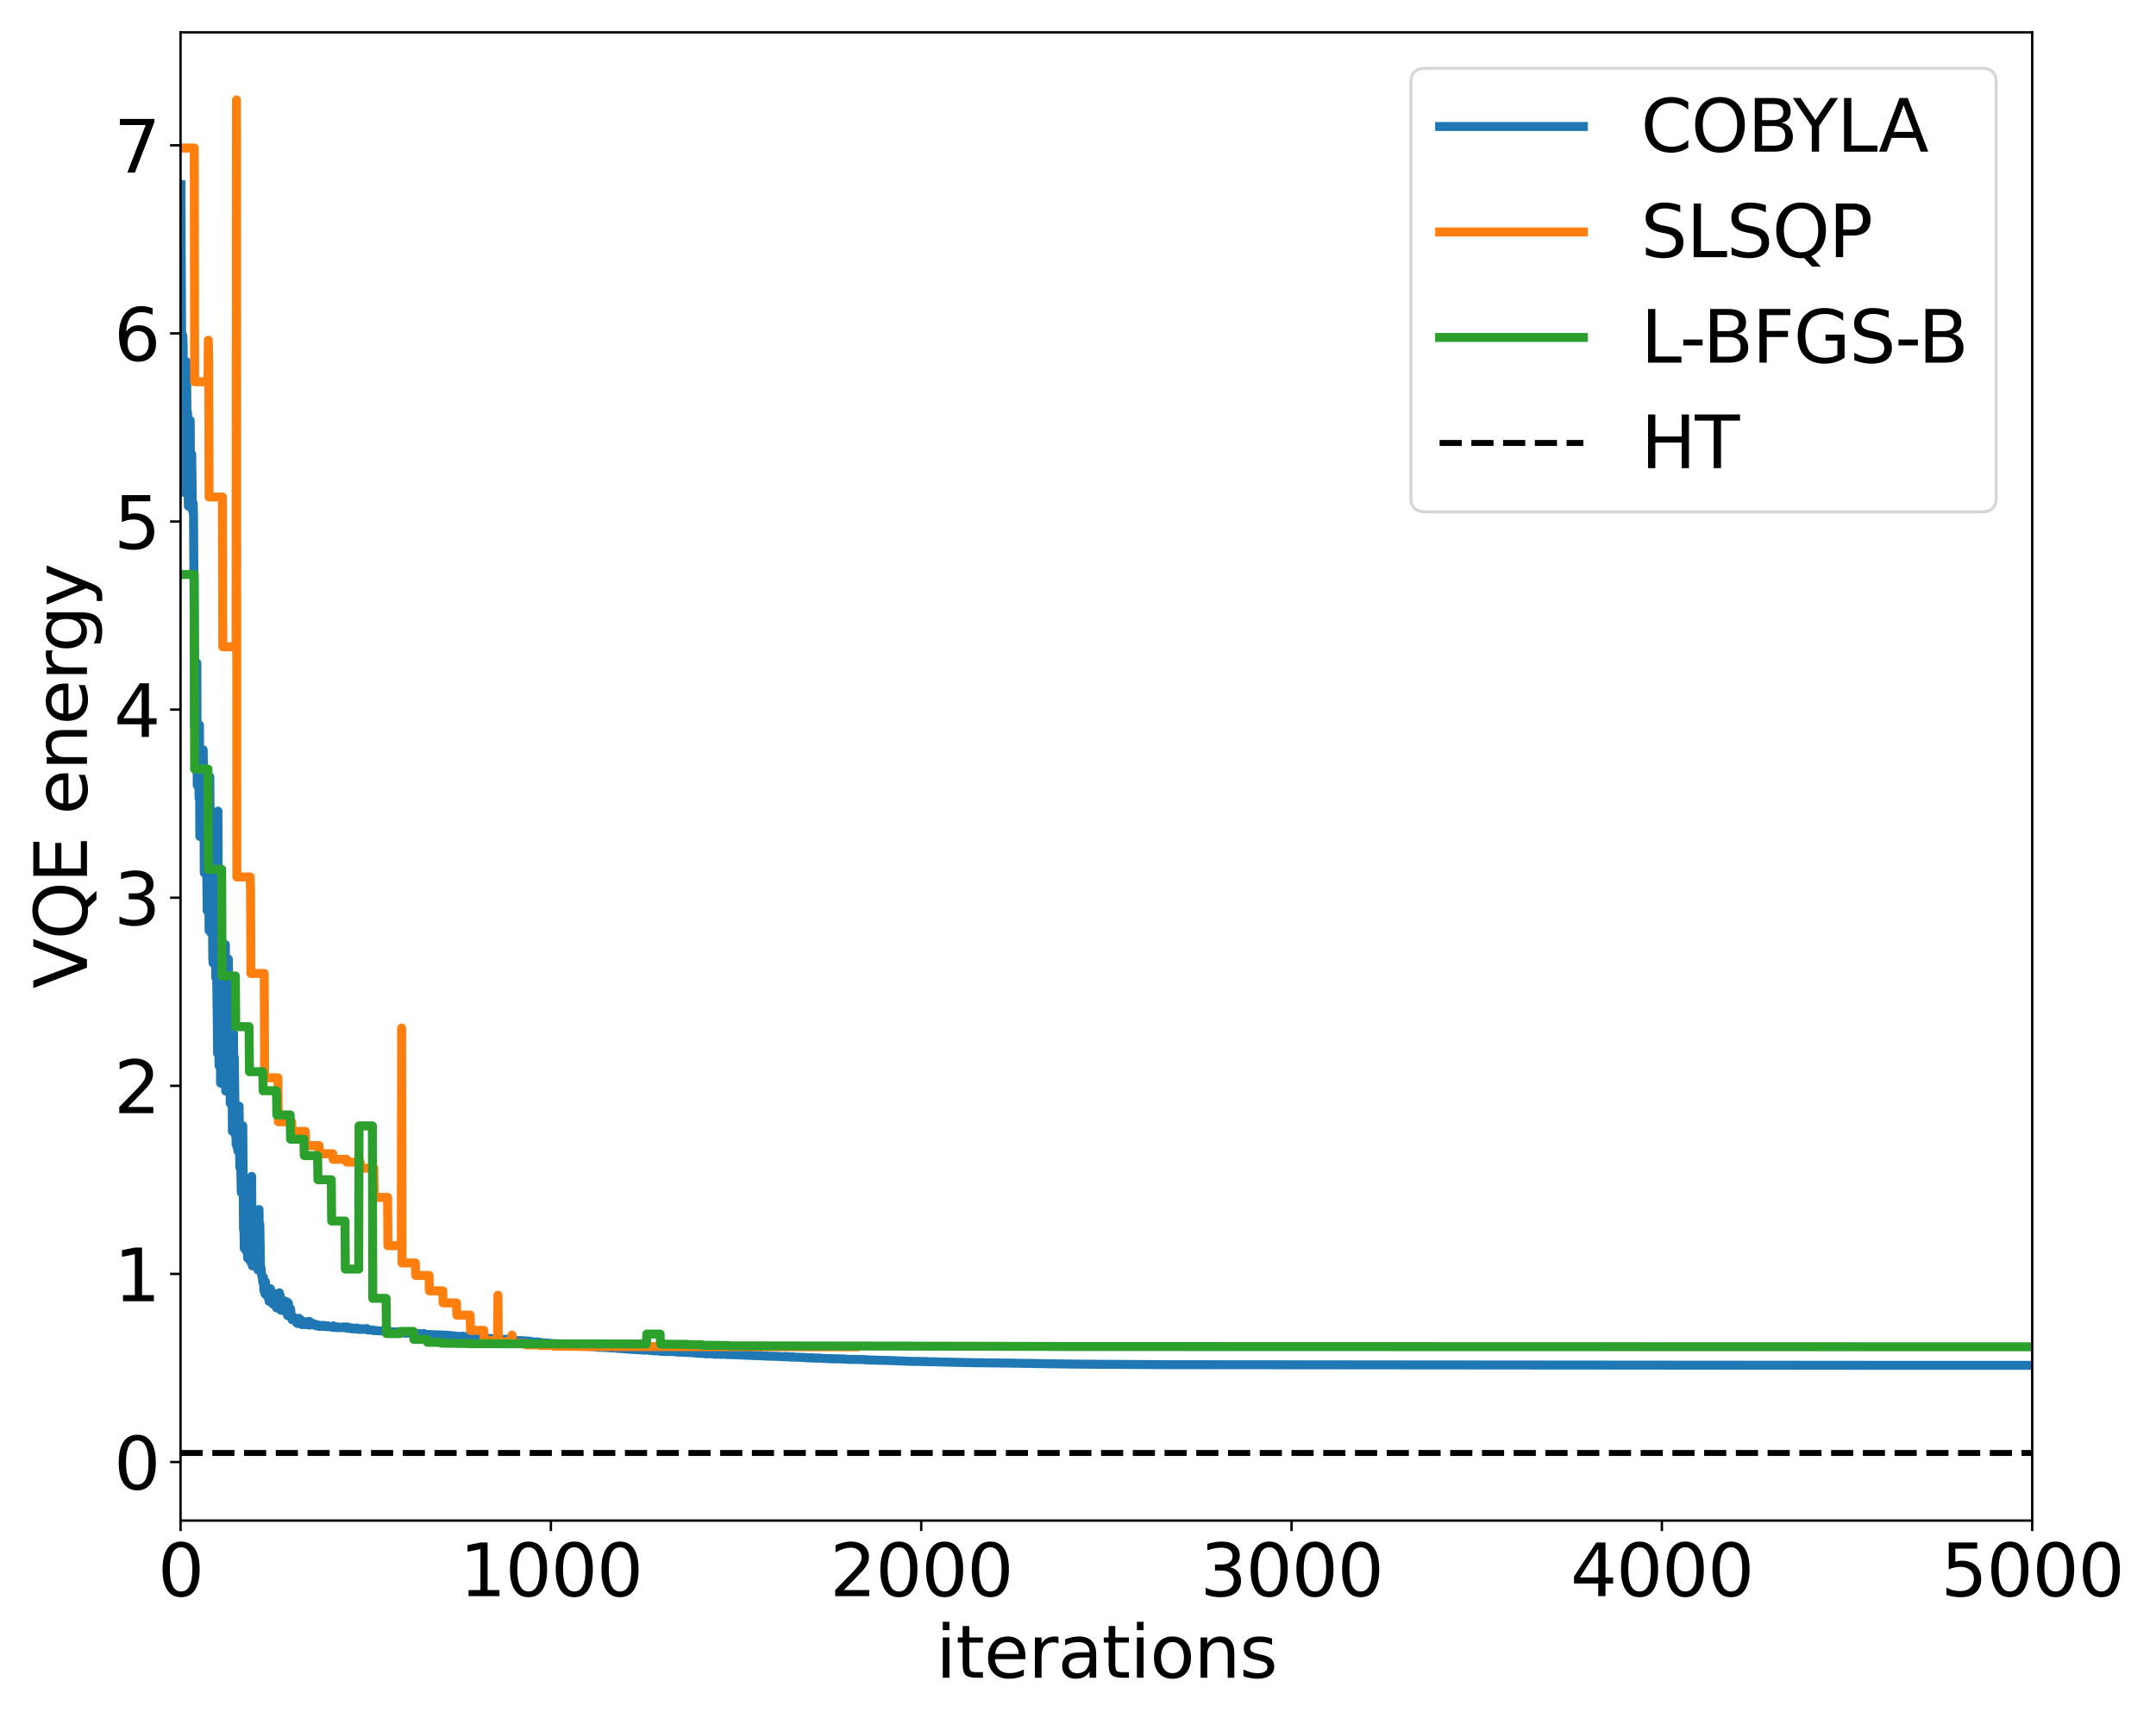 <?xml version="1.0" encoding="utf-8" standalone="no"?>
<!DOCTYPE svg PUBLIC "-//W3C//DTD SVG 1.1//EN"
  "http://www.w3.org/Graphics/SVG/1.1/DTD/svg11.dtd">
<svg height="576pt" version="1.1" viewBox="0 0 720 576" width="720pt" xmlns="http://www.w3.org/2000/svg" xmlns:xlink="http://www.w3.org/1999/xlink">
 <defs>
  <style type="text/css">*{stroke-linecap:butt;stroke-linejoin:round;}</style>
 </defs>
 <g id="figure_1">
  <g id="patch_1">
   <path d="M 0 576 
L 720 576 
L 720 0 
L 0 0 
z
" style="fill:#ffffff;"/>
  </g>
  <g id="axes_1">
   <g id="patch_2">
    <path d="M 60.297 507.745 
L 678.66 507.745 
L 678.66 10.8 
L 60.297 10.8 
z
" style="fill:#ffffff;"/>
   </g>
   <g id="matplotlib.axis_1">
    <g id="xtick_1">
     <g id="line2d_1">
      <defs>
       <path d="M 0 0 
L 0 3.5 
" id="m9b63a83d9d" style="stroke:#000000;stroke-width:0.8;"/>
      </defs>
      <g>
       <use style="stroke:#000000;stroke-width:0.8;" x="60.297" xlink:href="#m9b63a83d9d" y="507.745"/>
      </g>
     </g>
     <g id="text_1">
      <!-- 0 -->
      <g transform="translate(52.663 532.981)scale(0.24 -0.24)">
       <defs>
        <path d="M 2034 4250 
Q 1547 4250 1301 3770 
Q 1056 3291 1056 2328 
Q 1056 1369 1301 889 
Q 1547 409 2034 409 
Q 2525 409 2770 889 
Q 3016 1369 3016 2328 
Q 3016 3291 2770 3770 
Q 2525 4250 2034 4250 
z
M 2034 4750 
Q 2819 4750 3233 4129 
Q 3647 3509 3647 2328 
Q 3647 1150 3233 529 
Q 2819 -91 2034 -91 
Q 1250 -91 836 529 
Q 422 1150 422 2328 
Q 422 3509 836 4129 
Q 1250 4750 2034 4750 
z
" id="DejaVuSans-30" transform="scale(0.016)"/>
       </defs>
       <use xlink:href="#DejaVuSans-30"/>
      </g>
     </g>
    </g>
    <g id="xtick_2">
     <g id="line2d_2">
      <g>
       <use style="stroke:#000000;stroke-width:0.8;" x="183.97" xlink:href="#m9b63a83d9d" y="507.745"/>
      </g>
     </g>
     <g id="text_2">
      <!-- 1000 -->
      <g transform="translate(153.43 532.981)scale(0.24 -0.24)">
       <defs>
        <path d="M 794 531 
L 1825 531 
L 1825 4091 
L 703 3866 
L 703 4441 
L 1819 4666 
L 2450 4666 
L 2450 531 
L 3481 531 
L 3481 0 
L 794 0 
L 794 531 
z
" id="DejaVuSans-31" transform="scale(0.016)"/>
       </defs>
       <use xlink:href="#DejaVuSans-31"/>
       <use x="63.623" xlink:href="#DejaVuSans-30"/>
       <use x="127.246" xlink:href="#DejaVuSans-30"/>
       <use x="190.869" xlink:href="#DejaVuSans-30"/>
      </g>
     </g>
    </g>
    <g id="xtick_3">
     <g id="line2d_3">
      <g>
       <use style="stroke:#000000;stroke-width:0.8;" x="307.642" xlink:href="#m9b63a83d9d" y="507.745"/>
      </g>
     </g>
     <g id="text_3">
      <!-- 2000 -->
      <g transform="translate(277.103 532.981)scale(0.24 -0.24)">
       <defs>
        <path d="M 1228 531 
L 3431 531 
L 3431 0 
L 469 0 
L 469 531 
Q 828 903 1448 1529 
Q 2069 2156 2228 2338 
Q 2531 2678 2651 2914 
Q 2772 3150 2772 3378 
Q 2772 3750 2511 3984 
Q 2250 4219 1831 4219 
Q 1534 4219 1204 4116 
Q 875 4013 500 3803 
L 500 4441 
Q 881 4594 1212 4672 
Q 1544 4750 1819 4750 
Q 2544 4750 2975 4387 
Q 3406 4025 3406 3419 
Q 3406 3131 3298 2873 
Q 3191 2616 2906 2266 
Q 2828 2175 2409 1742 
Q 1991 1309 1228 531 
z
" id="DejaVuSans-32" transform="scale(0.016)"/>
       </defs>
       <use xlink:href="#DejaVuSans-32"/>
       <use x="63.623" xlink:href="#DejaVuSans-30"/>
       <use x="127.246" xlink:href="#DejaVuSans-30"/>
       <use x="190.869" xlink:href="#DejaVuSans-30"/>
      </g>
     </g>
    </g>
    <g id="xtick_4">
     <g id="line2d_4">
      <g>
       <use style="stroke:#000000;stroke-width:0.8;" x="431.315" xlink:href="#m9b63a83d9d" y="507.745"/>
      </g>
     </g>
     <g id="text_4">
      <!-- 3000 -->
      <g transform="translate(400.775 532.981)scale(0.24 -0.24)">
       <defs>
        <path d="M 2597 2516 
Q 3050 2419 3304 2112 
Q 3559 1806 3559 1356 
Q 3559 666 3084 287 
Q 2609 -91 1734 -91 
Q 1441 -91 1130 -33 
Q 819 25 488 141 
L 488 750 
Q 750 597 1062 519 
Q 1375 441 1716 441 
Q 2309 441 2620 675 
Q 2931 909 2931 1356 
Q 2931 1769 2642 2001 
Q 2353 2234 1838 2234 
L 1294 2234 
L 1294 2753 
L 1863 2753 
Q 2328 2753 2575 2939 
Q 2822 3125 2822 3475 
Q 2822 3834 2567 4026 
Q 2313 4219 1838 4219 
Q 1578 4219 1281 4162 
Q 984 4106 628 3988 
L 628 4550 
Q 988 4650 1302 4700 
Q 1616 4750 1894 4750 
Q 2613 4750 3031 4423 
Q 3450 4097 3450 3541 
Q 3450 3153 3228 2886 
Q 3006 2619 2597 2516 
z
" id="DejaVuSans-33" transform="scale(0.016)"/>
       </defs>
       <use xlink:href="#DejaVuSans-33"/>
       <use x="63.623" xlink:href="#DejaVuSans-30"/>
       <use x="127.246" xlink:href="#DejaVuSans-30"/>
       <use x="190.869" xlink:href="#DejaVuSans-30"/>
      </g>
     </g>
    </g>
    <g id="xtick_5">
     <g id="line2d_5">
      <g>
       <use style="stroke:#000000;stroke-width:0.8;" x="554.987" xlink:href="#m9b63a83d9d" y="507.745"/>
      </g>
     </g>
     <g id="text_5">
      <!-- 4000 -->
      <g transform="translate(524.447 532.981)scale(0.24 -0.24)">
       <defs>
        <path d="M 2419 4116 
L 825 1625 
L 2419 1625 
L 2419 4116 
z
M 2253 4666 
L 3047 4666 
L 3047 1625 
L 3713 1625 
L 3713 1100 
L 3047 1100 
L 3047 0 
L 2419 0 
L 2419 1100 
L 313 1100 
L 313 1709 
L 2253 4666 
z
" id="DejaVuSans-34" transform="scale(0.016)"/>
       </defs>
       <use xlink:href="#DejaVuSans-34"/>
       <use x="63.623" xlink:href="#DejaVuSans-30"/>
       <use x="127.246" xlink:href="#DejaVuSans-30"/>
       <use x="190.869" xlink:href="#DejaVuSans-30"/>
      </g>
     </g>
    </g>
    <g id="xtick_6">
     <g id="line2d_6">
      <g>
       <use style="stroke:#000000;stroke-width:0.8;" x="678.66" xlink:href="#m9b63a83d9d" y="507.745"/>
      </g>
     </g>
     <g id="text_6">
      <!-- 5000 -->
      <g transform="translate(648.12 532.981)scale(0.24 -0.24)">
       <defs>
        <path d="M 691 4666 
L 3169 4666 
L 3169 4134 
L 1269 4134 
L 1269 2991 
Q 1406 3038 1543 3061 
Q 1681 3084 1819 3084 
Q 2600 3084 3056 2656 
Q 3513 2228 3513 1497 
Q 3513 744 3044 326 
Q 2575 -91 1722 -91 
Q 1428 -91 1123 -41 
Q 819 9 494 109 
L 494 744 
Q 775 591 1075 516 
Q 1375 441 1709 441 
Q 2250 441 2565 725 
Q 2881 1009 2881 1497 
Q 2881 1984 2565 2268 
Q 2250 2553 1709 2553 
Q 1456 2553 1204 2497 
Q 953 2441 691 2322 
L 691 4666 
z
" id="DejaVuSans-35" transform="scale(0.016)"/>
       </defs>
       <use xlink:href="#DejaVuSans-35"/>
       <use x="63.623" xlink:href="#DejaVuSans-30"/>
       <use x="127.246" xlink:href="#DejaVuSans-30"/>
       <use x="190.869" xlink:href="#DejaVuSans-30"/>
      </g>
     </g>
    </g>
    <g id="text_7">
     <!-- iterations -->
     <g transform="translate(312.533 560.209)scale(0.24 -0.24)">
      <defs>
       <path d="M 603 3500 
L 1178 3500 
L 1178 0 
L 603 0 
L 603 3500 
z
M 603 4863 
L 1178 4863 
L 1178 4134 
L 603 4134 
L 603 4863 
z
" id="DejaVuSans-69" transform="scale(0.016)"/>
       <path d="M 1172 4494 
L 1172 3500 
L 2356 3500 
L 2356 3053 
L 1172 3053 
L 1172 1153 
Q 1172 725 1289 603 
Q 1406 481 1766 481 
L 2356 481 
L 2356 0 
L 1766 0 
Q 1100 0 847 248 
Q 594 497 594 1153 
L 594 3053 
L 172 3053 
L 172 3500 
L 594 3500 
L 594 4494 
L 1172 4494 
z
" id="DejaVuSans-74" transform="scale(0.016)"/>
       <path d="M 3597 1894 
L 3597 1613 
L 953 1613 
Q 991 1019 1311 708 
Q 1631 397 2203 397 
Q 2534 397 2845 478 
Q 3156 559 3463 722 
L 3463 178 
Q 3153 47 2828 -22 
Q 2503 -91 2169 -91 
Q 1331 -91 842 396 
Q 353 884 353 1716 
Q 353 2575 817 3079 
Q 1281 3584 2069 3584 
Q 2775 3584 3186 3129 
Q 3597 2675 3597 1894 
z
M 3022 2063 
Q 3016 2534 2758 2815 
Q 2500 3097 2075 3097 
Q 1594 3097 1305 2825 
Q 1016 2553 972 2059 
L 3022 2063 
z
" id="DejaVuSans-65" transform="scale(0.016)"/>
       <path d="M 2631 2963 
Q 2534 3019 2420 3045 
Q 2306 3072 2169 3072 
Q 1681 3072 1420 2755 
Q 1159 2438 1159 1844 
L 1159 0 
L 581 0 
L 581 3500 
L 1159 3500 
L 1159 2956 
Q 1341 3275 1631 3429 
Q 1922 3584 2338 3584 
Q 2397 3584 2469 3576 
Q 2541 3569 2628 3553 
L 2631 2963 
z
" id="DejaVuSans-72" transform="scale(0.016)"/>
       <path d="M 2194 1759 
Q 1497 1759 1228 1600 
Q 959 1441 959 1056 
Q 959 750 1161 570 
Q 1363 391 1709 391 
Q 2188 391 2477 730 
Q 2766 1069 2766 1631 
L 2766 1759 
L 2194 1759 
z
M 3341 1997 
L 3341 0 
L 2766 0 
L 2766 531 
Q 2569 213 2275 61 
Q 1981 -91 1556 -91 
Q 1019 -91 701 211 
Q 384 513 384 1019 
Q 384 1609 779 1909 
Q 1175 2209 1959 2209 
L 2766 2209 
L 2766 2266 
Q 2766 2663 2505 2880 
Q 2244 3097 1772 3097 
Q 1472 3097 1187 3025 
Q 903 2953 641 2809 
L 641 3341 
Q 956 3463 1253 3523 
Q 1550 3584 1831 3584 
Q 2591 3584 2966 3190 
Q 3341 2797 3341 1997 
z
" id="DejaVuSans-61" transform="scale(0.016)"/>
       <path d="M 1959 3097 
Q 1497 3097 1228 2736 
Q 959 2375 959 1747 
Q 959 1119 1226 758 
Q 1494 397 1959 397 
Q 2419 397 2687 759 
Q 2956 1122 2956 1747 
Q 2956 2369 2687 2733 
Q 2419 3097 1959 3097 
z
M 1959 3584 
Q 2709 3584 3137 3096 
Q 3566 2609 3566 1747 
Q 3566 888 3137 398 
Q 2709 -91 1959 -91 
Q 1206 -91 779 398 
Q 353 888 353 1747 
Q 353 2609 779 3096 
Q 1206 3584 1959 3584 
z
" id="DejaVuSans-6f" transform="scale(0.016)"/>
       <path d="M 3513 2113 
L 3513 0 
L 2938 0 
L 2938 2094 
Q 2938 2591 2744 2837 
Q 2550 3084 2163 3084 
Q 1697 3084 1428 2787 
Q 1159 2491 1159 1978 
L 1159 0 
L 581 0 
L 581 3500 
L 1159 3500 
L 1159 2956 
Q 1366 3272 1645 3428 
Q 1925 3584 2291 3584 
Q 2894 3584 3203 3211 
Q 3513 2838 3513 2113 
z
" id="DejaVuSans-6e" transform="scale(0.016)"/>
       <path d="M 2834 3397 
L 2834 2853 
Q 2591 2978 2328 3040 
Q 2066 3103 1784 3103 
Q 1356 3103 1142 2972 
Q 928 2841 928 2578 
Q 928 2378 1081 2264 
Q 1234 2150 1697 2047 
L 1894 2003 
Q 2506 1872 2764 1633 
Q 3022 1394 3022 966 
Q 3022 478 2636 193 
Q 2250 -91 1575 -91 
Q 1294 -91 989 -36 
Q 684 19 347 128 
L 347 722 
Q 666 556 975 473 
Q 1284 391 1588 391 
Q 1994 391 2212 530 
Q 2431 669 2431 922 
Q 2431 1156 2273 1281 
Q 2116 1406 1581 1522 
L 1381 1569 
Q 847 1681 609 1914 
Q 372 2147 372 2553 
Q 372 3047 722 3315 
Q 1072 3584 1716 3584 
Q 2034 3584 2315 3537 
Q 2597 3491 2834 3397 
z
" id="DejaVuSans-73" transform="scale(0.016)"/>
      </defs>
      <use xlink:href="#DejaVuSans-69"/>
      <use x="27.783" xlink:href="#DejaVuSans-74"/>
      <use x="66.992" xlink:href="#DejaVuSans-65"/>
      <use x="128.516" xlink:href="#DejaVuSans-72"/>
      <use x="169.629" xlink:href="#DejaVuSans-61"/>
      <use x="230.908" xlink:href="#DejaVuSans-74"/>
      <use x="270.117" xlink:href="#DejaVuSans-69"/>
      <use x="297.9" xlink:href="#DejaVuSans-6f"/>
      <use x="359.082" xlink:href="#DejaVuSans-6e"/>
      <use x="422.461" xlink:href="#DejaVuSans-73"/>
     </g>
    </g>
   </g>
   <g id="matplotlib.axis_2">
    <g id="ytick_1">
     <g id="line2d_7">
      <defs>
       <path d="M 0 0 
L -3.5 0 
" id="m7ff136a983" style="stroke:#000000;stroke-width:0.8;"/>
      </defs>
      <g>
       <use style="stroke:#000000;stroke-width:0.8;" x="60.297" xlink:href="#m7ff136a983" y="488.19"/>
      </g>
     </g>
     <g id="text_8">
      <!-- 0 -->
      <g transform="translate(38.028 497.308)scale(0.24 -0.24)">
       <use xlink:href="#DejaVuSans-30"/>
      </g>
     </g>
    </g>
    <g id="ytick_2">
     <g id="line2d_8">
      <g>
       <use style="stroke:#000000;stroke-width:0.8;" x="60.297" xlink:href="#m7ff136a983" y="425.379"/>
      </g>
     </g>
     <g id="text_9">
      <!-- 1 -->
      <g transform="translate(38.028 434.497)scale(0.24 -0.24)">
       <use xlink:href="#DejaVuSans-31"/>
      </g>
     </g>
    </g>
    <g id="ytick_3">
     <g id="line2d_9">
      <g>
       <use style="stroke:#000000;stroke-width:0.8;" x="60.297" xlink:href="#m7ff136a983" y="362.568"/>
      </g>
     </g>
     <g id="text_10">
      <!-- 2 -->
      <g transform="translate(38.028 371.686)scale(0.24 -0.24)">
       <use xlink:href="#DejaVuSans-32"/>
      </g>
     </g>
    </g>
    <g id="ytick_4">
     <g id="line2d_10">
      <g>
       <use style="stroke:#000000;stroke-width:0.8;" x="60.297" xlink:href="#m7ff136a983" y="299.757"/>
      </g>
     </g>
     <g id="text_11">
      <!-- 3 -->
      <g transform="translate(38.028 308.875)scale(0.24 -0.24)">
       <use xlink:href="#DejaVuSans-33"/>
      </g>
     </g>
    </g>
    <g id="ytick_5">
     <g id="line2d_11">
      <g>
       <use style="stroke:#000000;stroke-width:0.8;" x="60.297" xlink:href="#m7ff136a983" y="236.946"/>
      </g>
     </g>
     <g id="text_12">
      <!-- 4 -->
      <g transform="translate(38.028 246.064)scale(0.24 -0.24)">
       <use xlink:href="#DejaVuSans-34"/>
      </g>
     </g>
    </g>
    <g id="ytick_6">
     <g id="line2d_12">
      <g>
       <use style="stroke:#000000;stroke-width:0.8;" x="60.297" xlink:href="#m7ff136a983" y="174.134"/>
      </g>
     </g>
     <g id="text_13">
      <!-- 5 -->
      <g transform="translate(38.028 183.253)scale(0.24 -0.24)">
       <use xlink:href="#DejaVuSans-35"/>
      </g>
     </g>
    </g>
    <g id="ytick_7">
     <g id="line2d_13">
      <g>
       <use style="stroke:#000000;stroke-width:0.8;" x="60.297" xlink:href="#m7ff136a983" y="111.323"/>
      </g>
     </g>
     <g id="text_14">
      <!-- 6 -->
      <g transform="translate(38.028 120.442)scale(0.24 -0.24)">
       <defs>
        <path d="M 2113 2584 
Q 1688 2584 1439 2293 
Q 1191 2003 1191 1497 
Q 1191 994 1439 701 
Q 1688 409 2113 409 
Q 2538 409 2786 701 
Q 3034 994 3034 1497 
Q 3034 2003 2786 2293 
Q 2538 2584 2113 2584 
z
M 3366 4563 
L 3366 3988 
Q 3128 4100 2886 4159 
Q 2644 4219 2406 4219 
Q 1781 4219 1451 3797 
Q 1122 3375 1075 2522 
Q 1259 2794 1537 2939 
Q 1816 3084 2150 3084 
Q 2853 3084 3261 2657 
Q 3669 2231 3669 1497 
Q 3669 778 3244 343 
Q 2819 -91 2113 -91 
Q 1303 -91 875 529 
Q 447 1150 447 2328 
Q 447 3434 972 4092 
Q 1497 4750 2381 4750 
Q 2619 4750 2861 4703 
Q 3103 4656 3366 4563 
z
" id="DejaVuSans-36" transform="scale(0.016)"/>
       </defs>
       <use xlink:href="#DejaVuSans-36"/>
      </g>
     </g>
    </g>
    <g id="ytick_8">
     <g id="line2d_14">
      <g>
       <use style="stroke:#000000;stroke-width:0.8;" x="60.297" xlink:href="#m7ff136a983" y="48.512"/>
      </g>
     </g>
     <g id="text_15">
      <!-- 7 -->
      <g transform="translate(38.028 57.63)scale(0.24 -0.24)">
       <defs>
        <path d="M 525 4666 
L 3525 4666 
L 3525 4397 
L 1831 0 
L 1172 0 
L 2766 4134 
L 525 4134 
L 525 4666 
z
" id="DejaVuSans-37" transform="scale(0.016)"/>
       </defs>
       <use xlink:href="#DejaVuSans-37"/>
      </g>
     </g>
    </g>
    <g id="text_16">
     <!-- VQE energy -->
     <g transform="translate(29.036 330.14)rotate(-90)scale(0.24 -0.24)">
      <defs>
       <path d="M 1831 0 
L 50 4666 
L 709 4666 
L 2188 738 
L 3669 4666 
L 4325 4666 
L 2547 0 
L 1831 0 
z
" id="DejaVuSans-56" transform="scale(0.016)"/>
       <path d="M 2522 4238 
Q 1834 4238 1429 3725 
Q 1025 3213 1025 2328 
Q 1025 1447 1429 934 
Q 1834 422 2522 422 
Q 3209 422 3611 934 
Q 4013 1447 4013 2328 
Q 4013 3213 3611 3725 
Q 3209 4238 2522 4238 
z
M 3406 84 
L 4238 -825 
L 3475 -825 
L 2784 -78 
Q 2681 -84 2626 -87 
Q 2572 -91 2522 -91 
Q 1538 -91 948 567 
Q 359 1225 359 2328 
Q 359 3434 948 4092 
Q 1538 4750 2522 4750 
Q 3503 4750 4090 4092 
Q 4678 3434 4678 2328 
Q 4678 1516 4351 937 
Q 4025 359 3406 84 
z
" id="DejaVuSans-51" transform="scale(0.016)"/>
       <path d="M 628 4666 
L 3578 4666 
L 3578 4134 
L 1259 4134 
L 1259 2753 
L 3481 2753 
L 3481 2222 
L 1259 2222 
L 1259 531 
L 3634 531 
L 3634 0 
L 628 0 
L 628 4666 
z
" id="DejaVuSans-45" transform="scale(0.016)"/>
       <path id="DejaVuSans-20" transform="scale(0.016)"/>
       <path d="M 2906 1791 
Q 2906 2416 2648 2759 
Q 2391 3103 1925 3103 
Q 1463 3103 1205 2759 
Q 947 2416 947 1791 
Q 947 1169 1205 825 
Q 1463 481 1925 481 
Q 2391 481 2648 825 
Q 2906 1169 2906 1791 
z
M 3481 434 
Q 3481 -459 3084 -895 
Q 2688 -1331 1869 -1331 
Q 1566 -1331 1297 -1286 
Q 1028 -1241 775 -1147 
L 775 -588 
Q 1028 -725 1275 -790 
Q 1522 -856 1778 -856 
Q 2344 -856 2625 -561 
Q 2906 -266 2906 331 
L 2906 616 
Q 2728 306 2450 153 
Q 2172 0 1784 0 
Q 1141 0 747 490 
Q 353 981 353 1791 
Q 353 2603 747 3093 
Q 1141 3584 1784 3584 
Q 2172 3584 2450 3431 
Q 2728 3278 2906 2969 
L 2906 3500 
L 3481 3500 
L 3481 434 
z
" id="DejaVuSans-67" transform="scale(0.016)"/>
       <path d="M 2059 -325 
Q 1816 -950 1584 -1140 
Q 1353 -1331 966 -1331 
L 506 -1331 
L 506 -850 
L 844 -850 
Q 1081 -850 1212 -737 
Q 1344 -625 1503 -206 
L 1606 56 
L 191 3500 
L 800 3500 
L 1894 763 
L 2988 3500 
L 3597 3500 
L 2059 -325 
z
" id="DejaVuSans-79" transform="scale(0.016)"/>
      </defs>
      <use xlink:href="#DejaVuSans-56"/>
      <use x="68.408" xlink:href="#DejaVuSans-51"/>
      <use x="147.119" xlink:href="#DejaVuSans-45"/>
      <use x="210.303" xlink:href="#DejaVuSans-20"/>
      <use x="242.09" xlink:href="#DejaVuSans-65"/>
      <use x="303.613" xlink:href="#DejaVuSans-6e"/>
      <use x="366.992" xlink:href="#DejaVuSans-65"/>
      <use x="428.516" xlink:href="#DejaVuSans-72"/>
      <use x="467.879" xlink:href="#DejaVuSans-67"/>
      <use x="531.355" xlink:href="#DejaVuSans-79"/>
     </g>
    </g>
   </g>
   <g id="line2d_15">
    <path clip-path="url(#p64bd2549f6)" d="M 60.421 61.67 
L 60.669 116.585 
L 60.792 112.124 
L 61.04 112.026 
L 61.163 115.273 
L 61.411 158.823 
L 61.534 164.415 
L 61.658 140.438 
L 61.782 162.958 
L 62.029 153.192 
L 62.153 159.475 
L 62.276 120.804 
L 62.524 148.71 
L 62.647 137.791 
L 62.771 147.961 
L 62.895 169 
L 63.142 155.235 
L 63.266 162.648 
L 63.513 140.389 
L 63.637 161.289 
L 63.884 159.651 
L 64.008 151.646 
L 64.255 170.405 
L 64.379 169.833 
L 64.502 168.063 
L 64.626 172.322 
L 64.873 210.1 
L 64.997 242.853 
L 65.121 223.878 
L 65.244 226.277 
L 65.615 244.831 
L 65.739 221.417 
L 65.863 262.188 
L 65.986 242.679 
L 66.11 242.808 
L 66.357 249.855 
L 66.481 266.505 
L 66.605 242.078 
L 66.728 279.304 
L 66.852 278.525 
L 66.976 266.878 
L 67.099 268.106 
L 67.223 279.021 
L 67.471 266.849 
L 67.594 270.138 
L 67.718 278.255 
L 67.842 250.377 
L 68.089 265.082 
L 68.213 291.473 
L 68.46 288.514 
L 68.584 274.61 
L 68.707 289.004 
L 68.831 275.99 
L 69.202 304.12 
L 69.326 288.157 
L 69.449 300.794 
L 69.573 276.979 
L 69.82 310.735 
L 69.944 310.349 
L 70.068 259.43 
L 70.315 305.254 
L 70.439 311.484 
L 70.562 310.619 
L 70.686 284.819 
L 70.81 284.369 
L 71.057 320.347 
L 71.181 321.643 
L 71.304 290.762 
L 71.428 311.38 
L 71.552 275.348 
L 71.675 313.378 
L 71.923 299.586 
L 72.046 326.397 
L 72.17 321.584 
L 72.294 321.394 
L 72.541 339.698 
L 72.665 351.766 
L 72.788 270.841 
L 73.036 345.067 
L 73.159 355.851 
L 73.283 324.969 
L 73.407 339.216 
L 73.53 315.897 
L 73.654 361.639 
L 73.778 338.386 
L 74.025 361.849 
L 74.272 353.187 
L 74.396 355.623 
L 74.52 347.989 
L 74.644 352.323 
L 74.767 351.095 
L 74.891 342.841 
L 75.015 342.286 
L 75.138 342.708 
L 75.262 315.411 
L 75.386 364.323 
L 75.509 333.774 
L 75.633 362.903 
L 75.757 327.086 
L 75.88 353.502 
L 76.004 325.595 
L 76.128 350.891 
L 76.251 320.256 
L 76.499 353.564 
L 76.622 360.196 
L 76.746 337.951 
L 76.87 368.384 
L 76.993 346.366 
L 77.117 351.748 
L 77.241 327.034 
L 77.364 367.253 
L 77.488 355.878 
L 77.612 377.735 
L 77.735 326.106 
L 77.859 374.695 
L 77.983 345.077 
L 78.106 368.22 
L 78.23 352.914 
L 78.601 379.131 
L 78.725 376.291 
L 78.848 382.151 
L 78.972 375.606 
L 79.096 382.693 
L 79.219 372.755 
L 79.343 383.458 
L 79.467 384.34 
L 79.59 383.877 
L 79.838 369.361 
L 80.085 389.833 
L 80.209 381.608 
L 80.58 398.213 
L 80.703 392.606 
L 80.827 393.448 
L 80.951 397.674 
L 81.074 375.927 
L 81.322 410.569 
L 81.445 409.142 
L 81.569 416.829 
L 81.693 413.413 
L 81.817 403.691 
L 81.94 416.436 
L 82.064 412.433 
L 82.188 417.669 
L 82.311 411.984 
L 82.435 412.39 
L 82.559 400.913 
L 82.682 420.091 
L 82.806 398.393 
L 82.93 413.462 
L 83.053 404.741 
L 83.301 420.707 
L 83.424 420.017 
L 83.548 411.111 
L 83.672 421.272 
L 83.795 409.358 
L 83.919 421.717 
L 84.043 392.807 
L 84.166 421.589 
L 84.29 422.697 
L 84.414 422.657 
L 84.537 413.143 
L 84.661 418.534 
L 84.785 415.598 
L 84.908 418.734 
L 85.032 410.128 
L 85.156 414.202 
L 85.279 403.918 
L 85.403 416.777 
L 85.527 410.872 
L 85.65 419.472 
L 85.774 418.501 
L 86.021 411.228 
L 86.145 424.052 
L 86.269 408.809 
L 86.392 423.686 
L 86.516 403.889 
L 86.64 422.06 
L 86.763 408.781 
L 87.011 423.99 
L 87.134 423.196 
L 87.382 425.695 
L 87.629 427.02 
L 87.753 428.159 
L 88 426.518 
L 88.124 430.921 
L 88.247 427.838 
L 88.495 432.046 
L 88.619 427.94 
L 88.742 429.631 
L 88.866 429.708 
L 89.113 432.513 
L 89.237 431.708 
L 89.361 433.035 
L 89.608 431.746 
L 89.732 431.986 
L 89.855 434.55 
L 89.979 434.459 
L 90.103 432.572 
L 90.226 432.975 
L 90.35 430.333 
L 90.474 434.753 
L 90.597 432.494 
L 90.721 433.449 
L 90.845 432.471 
L 91.092 435.439 
L 91.216 434.47 
L 91.339 432.238 
L 91.463 432.689 
L 91.587 431.916 
L 91.71 435.646 
L 91.834 433.497 
L 91.958 433.478 
L 92.205 435.031 
L 92.329 436.712 
L 92.7 433.472 
L 92.823 433.975 
L 92.947 436.551 
L 93.071 436.179 
L 93.194 436.878 
L 93.318 431.68 
L 93.442 437.201 
L 93.565 432.583 
L 93.813 437.538 
L 94.06 435.786 
L 94.184 436.896 
L 94.307 435.376 
L 94.431 437.184 
L 94.555 436.187 
L 94.678 437.232 
L 94.802 434.313 
L 94.926 437.712 
L 95.049 437.267 
L 95.173 437.352 
L 95.297 435.056 
L 95.42 436.516 
L 95.544 436.406 
L 95.668 436.471 
L 95.792 434.696 
L 95.915 435.899 
L 96.039 439.287 
L 96.286 435.073 
L 96.534 437.405 
L 96.657 439.117 
L 96.781 436.652 
L 96.905 438.003 
L 97.028 436.994 
L 97.276 439.556 
L 97.523 440.666 
L 97.647 440.664 
L 97.894 440.048 
L 98.018 440.683 
L 98.141 439.921 
L 98.265 440.346 
L 98.389 440.003 
L 98.512 440.965 
L 98.636 440.374 
L 99.131 441.81 
L 99.254 441.733 
L 99.378 441.927 
L 99.625 440.994 
L 99.749 441.821 
L 99.873 440.189 
L 99.996 441.993 
L 100.12 440.681 
L 100.244 441.862 
L 100.367 440.976 
L 100.491 441.892 
L 100.615 440.799 
L 100.862 442.319 
L 101.233 442.186 
L 101.357 441.443 
L 101.48 442.255 
L 101.604 441.31 
L 101.728 442.208 
L 101.851 441.517 
L 102.099 441.974 
L 102.222 442.319 
L 102.346 441.416 
L 102.47 442.049 
L 102.593 441.517 
L 102.717 442.055 
L 102.841 441.283 
L 102.965 442.154 
L 103.088 441.478 
L 103.212 442.462 
L 103.336 441.261 
L 103.459 442.058 
L 103.583 442.082 
L 103.707 442.383 
L 103.83 441.581 
L 103.954 442.305 
L 104.078 441.729 
L 104.201 442.399 
L 104.325 442.145 
L 104.449 442.333 
L 104.572 441.968 
L 104.696 442.286 
L 104.82 442.292 
L 105.067 442.386 
L 105.191 442.115 
L 105.438 442.533 
L 105.562 442.703 
L 105.685 442.537 
L 105.809 442.724 
L 106.18 442.517 
L 106.304 442.721 
L 106.427 442.458 
L 106.551 442.89 
L 106.675 442.753 
L 106.798 442.887 
L 107.046 442.718 
L 107.417 442.905 
L 107.788 442.81 
L 107.911 442.538 
L 108.035 442.839 
L 108.282 442.715 
L 108.53 442.945 
L 108.777 442.876 
L 108.901 442.694 
L 109.024 442.77 
L 109.148 443.01 
L 109.272 442.894 
L 109.395 442.976 
L 109.643 442.754 
L 109.766 442.888 
L 109.89 442.824 
L 110.138 443.037 
L 110.261 442.908 
L 110.509 443.063 
L 110.756 442.901 
L 111.003 443.222 
L 111.127 442.942 
L 111.251 443.201 
L 111.374 442.713 
L 111.622 443.073 
L 111.745 443.257 
L 112.24 443.145 
L 112.487 443.315 
L 112.611 443.185 
L 112.735 443.268 
L 112.858 443.044 
L 112.982 443.296 
L 113.6 443.252 
L 113.848 443.291 
L 113.971 443.197 
L 114.219 443.341 
L 114.342 443.206 
L 114.466 443.274 
L 114.59 443.069 
L 114.837 443.248 
L 115.084 443.099 
L 115.208 443.252 
L 115.332 443.188 
L 115.579 443.442 
L 115.826 443.054 
L 116.074 443.515 
L 116.568 443.299 
L 116.816 443.597 
L 116.94 443.586 
L 117.063 443.366 
L 117.311 443.493 
L 117.434 443.408 
L 117.682 443.738 
L 117.805 443.563 
L 118.176 443.711 
L 118.3 443.462 
L 118.424 443.749 
L 118.547 443.495 
L 118.671 443.708 
L 118.795 443.627 
L 119.166 443.761 
L 119.289 443.458 
L 119.413 443.668 
L 119.537 443.556 
L 119.908 443.929 
L 120.031 443.663 
L 120.279 443.846 
L 120.526 443.675 
L 120.65 443.89 
L 120.773 443.725 
L 120.897 443.807 
L 121.021 443.68 
L 121.144 443.88 
L 121.392 443.773 
L 121.639 443.888 
L 121.763 443.756 
L 121.886 443.916 
L 122.01 443.737 
L 122.134 443.848 
L 122.505 443.627 
L 122.628 443.909 
L 122.752 443.906 
L 122.876 444.131 
L 123.123 443.991 
L 123.37 444.09 
L 123.989 444.15 
L 124.36 444.077 
L 124.484 444.122 
L 124.607 444.286 
L 125.226 444.279 
L 126.091 444.356 
L 126.339 444.359 
L 128.812 444.467 
L 129.059 444.599 
L 129.43 444.57 
L 132.275 444.79 
L 132.399 444.719 
L 132.522 444.839 
L 132.893 444.71 
L 133.141 444.819 
L 133.264 444.766 
L 133.388 444.839 
L 133.512 444.747 
L 133.883 444.938 
L 134.254 444.943 
L 134.501 445.03 
L 134.996 445.121 
L 135.367 445.147 
L 135.985 445.162 
L 136.232 445.156 
L 136.603 445.092 
L 138.088 445.301 
L 140.314 445.337 
L 141.056 445.399 
L 141.427 445.437 
L 141.55 445.262 
L 141.798 445.558 
L 149.836 445.867 
L 150.084 446.037 
L 150.578 445.952 
L 150.826 446.014 
L 151.939 446.101 
L 152.186 446.199 
L 152.434 446.179 
L 154.165 446.281 
L 154.289 446.133 
L 154.412 446.277 
L 154.536 446.141 
L 154.783 446.261 
L 163.317 446.899 
L 163.44 446.995 
L 163.688 446.92 
L 164.43 447.09 
L 164.553 446.995 
L 164.801 447.159 
L 165.543 447.109 
L 165.666 447.149 
L 165.79 447.028 
L 166.037 447.177 
L 166.285 447.262 
L 167.027 447.25 
L 167.274 447.231 
L 167.522 447.261 
L 168.882 447.285 
L 169.006 447.159 
L 169.253 447.393 
L 171.108 447.471 
L 171.479 447.596 
L 171.85 447.578 
L 174.571 447.679 
L 174.942 447.742 
L 175.56 447.752 
L 176.055 447.812 
L 176.426 447.789 
L 176.55 447.874 
L 176.797 447.796 
L 177.044 447.998 
L 177.168 448.051 
L 177.292 447.962 
L 177.415 448.064 
L 177.539 447.958 
L 177.786 448.015 
L 178.034 448.151 
L 178.405 448.157 
L 178.899 448.207 
L 179.023 448.063 
L 179.147 448.201 
L 179.27 448.116 
L 179.641 448.223 
L 179.765 448.145 
L 180.136 448.252 
L 180.383 448.199 
L 180.755 448.355 
L 181.249 448.414 
L 181.497 448.367 
L 182.239 448.47 
L 182.61 448.411 
L 182.857 448.525 
L 183.228 448.581 
L 183.475 448.511 
L 183.846 448.607 
L 184.836 448.668 
L 185.33 448.667 
L 185.578 448.665 
L 185.701 448.819 
L 185.825 448.684 
L 186.072 448.775 
L 186.443 448.824 
L 186.691 448.811 
L 188.175 448.917 
L 189.041 448.949 
L 189.412 448.992 
L 189.535 448.929 
L 189.659 449.024 
L 189.906 449.002 
L 190.277 449.035 
L 190.401 448.906 
L 190.648 449.115 
L 191.39 449.158 
L 192.256 449.269 
L 192.38 449.181 
L 192.874 449.343 
L 193.369 449.207 
L 193.493 449.347 
L 193.616 449.289 
L 193.74 449.356 
L 193.864 449.189 
L 194.111 449.341 
L 194.235 449.326 
L 194.482 449.424 
L 195.101 449.483 
L 199.058 449.716 
L 199.305 449.837 
L 199.553 449.849 
L 199.924 449.896 
L 202.397 449.946 
L 203.139 450.028 
L 203.634 450.009 
L 204.252 450.088 
L 204.376 449.988 
L 204.623 450.112 
L 205.118 450.012 
L 205.984 450.207 
L 206.231 450.25 
L 206.355 450.098 
L 206.726 450.267 
L 207.591 450.282 
L 208.457 450.386 
L 208.828 450.32 
L 209.199 450.476 
L 209.447 450.464 
L 212.044 450.629 
L 212.538 450.641 
L 213.157 450.671 
L 213.404 450.715 
L 213.775 450.723 
L 214.393 450.688 
L 214.641 450.825 
L 214.764 450.739 
L 214.888 450.835 
L 215.135 450.775 
L 215.506 450.83 
L 216.62 450.82 
L 216.991 450.89 
L 218.351 451.048 
L 218.475 450.896 
L 218.722 451.079 
L 219.34 451.056 
L 219.464 450.887 
L 219.711 451.059 
L 219.835 451.001 
L 220.082 451.068 
L 220.33 451.065 
L 220.577 451.227 
L 222.432 451.303 
L 222.556 451.206 
L 222.803 451.316 
L 223.545 451.282 
L 225.4 451.328 
L 225.524 451.272 
L 225.895 451.461 
L 226.637 451.465 
L 227.379 451.497 
L 227.626 451.481 
L 227.874 451.513 
L 227.997 451.438 
L 228.245 451.548 
L 228.739 451.591 
L 228.987 451.518 
L 229.234 451.603 
L 231.337 451.656 
L 231.584 451.7 
L 231.831 451.76 
L 231.955 451.665 
L 232.079 451.741 
L 232.202 451.621 
L 232.45 451.785 
L 232.821 451.833 
L 233.315 451.888 
L 233.686 451.773 
L 233.934 451.903 
L 234.305 451.838 
L 234.552 451.939 
L 235.294 451.932 
L 235.789 452.071 
L 236.902 452.005 
L 237.273 452.065 
L 237.52 452.018 
L 237.768 452.089 
L 238.386 452.095 
L 238.633 452.216 
L 239.004 452.198 
L 239.746 452.207 
L 239.87 452.073 
L 239.994 452.189 
L 240.117 452.101 
L 240.241 452.193 
L 240.365 452.134 
L 240.612 452.231 
L 241.107 452.217 
L 241.478 452.229 
L 241.601 452.16 
L 241.849 452.213 
L 242.096 452.2 
L 242.962 452.339 
L 243.209 452.29 
L 248.403 452.481 
L 248.527 452.402 
L 248.898 452.533 
L 249.269 452.507 
L 249.887 452.575 
L 250.258 452.56 
L 250.382 452.581 
L 250.506 452.402 
L 250.629 452.564 
L 251 452.523 
L 251.124 452.625 
L 251.372 452.609 
L 251.619 452.627 
L 251.866 452.639 
L 251.99 452.544 
L 252.237 452.667 
L 253.227 452.663 
L 253.845 452.73 
L 253.969 452.588 
L 254.092 452.7 
L 254.216 452.618 
L 254.463 452.717 
L 254.711 452.75 
L 255.824 452.823 
L 255.947 452.681 
L 256.195 452.804 
L 256.566 452.804 
L 256.813 452.839 
L 260.029 452.917 
L 260.276 452.982 
L 261.265 452.987 
L 261.513 453.064 
L 262.378 452.91 
L 262.626 453.097 
L 263.862 453.005 
L 263.986 453.169 
L 264.11 453.04 
L 264.357 453.139 
L 264.481 453.178 
L 264.604 453.002 
L 264.728 453.138 
L 264.852 453.106 
L 265.099 453.159 
L 265.718 453.166 
L 266.089 453.191 
L 268.686 453.274 
L 269.304 453.397 
L 269.922 453.377 
L 270.664 453.429 
L 270.788 453.315 
L 270.912 453.445 
L 271.035 453.342 
L 271.159 453.46 
L 271.283 453.381 
L 271.406 453.451 
L 271.53 453.364 
L 271.777 453.44 
L 272.148 453.511 
L 272.891 453.511 
L 273.138 453.432 
L 273.509 453.475 
L 274.498 453.544 
L 275.24 453.64 
L 275.859 453.601 
L 276.106 453.636 
L 276.601 453.661 
L 277.095 453.672 
L 277.59 453.755 
L 277.714 453.642 
L 277.961 453.735 
L 278.332 453.767 
L 278.456 453.667 
L 278.703 453.714 
L 279.074 453.772 
L 279.569 453.665 
L 279.816 453.745 
L 280.558 453.75 
L 280.806 453.762 
L 281.053 453.74 
L 281.3 453.811 
L 281.671 453.738 
L 282.042 453.83 
L 284.268 453.948 
L 284.639 453.869 
L 285.01 453.96 
L 285.629 453.915 
L 287.608 453.967 
L 288.844 453.989 
L 289.215 454.072 
L 291.318 454.13 
L 292.802 454.189 
L 293.915 454.22 
L 296.512 454.272 
L 298.243 454.344 
L 299.233 454.358 
L 299.604 454.397 
L 301.83 454.474 
L 302.819 454.53 
L 303.809 454.556 
L 304.303 454.58 
L 305.045 454.595 
L 307.148 454.601 
L 308.261 454.649 
L 309.25 454.626 
L 309.621 454.678 
L 310.363 454.71 
L 312.095 454.721 
L 312.342 454.72 
L 313.455 454.785 
L 315.063 454.798 
L 322.236 454.966 
L 322.483 454.958 
L 324.091 455.003 
L 330.398 455.081 
L 336.211 455.158 
L 336.458 455.15 
L 337.077 455.16 
L 342.889 455.258 
L 343.26 455.245 
L 347.094 455.322 
L 348.702 455.348 
L 350.31 455.372 
L 357.977 455.475 
L 358.843 455.482 
L 362.924 455.526 
L 363.295 455.525 
L 366.387 455.553 
L 368.242 455.552 
L 389.143 455.683 
L 393.719 455.691 
L 634.509 455.906 
L 678.784 455.908 
L 678.784 455.908 
" style="fill:none;stroke:#1f77b4;stroke-linecap:square;stroke-width:3;"/>
   </g>
   <g id="line2d_16">
    <path clip-path="url(#p64bd2549f6)" d="M 60.421 49.426 
L 64.873 49.426 
L 64.997 127.472 
L 69.449 127.472 
L 69.573 113.611 
L 69.697 120.599 
L 69.82 165.96 
L 74.272 165.96 
L 74.396 215.979 
L 78.848 215.979 
L 78.972 33.388 
L 79.096 292.825 
L 83.548 292.825 
L 83.672 298.053 
L 83.795 325.058 
L 88.247 325.058 
L 88.371 359.892 
L 92.823 359.892 
L 92.947 374.564 
L 97.399 374.564 
L 97.523 377.794 
L 101.975 377.794 
L 102.099 382.525 
L 106.551 382.525 
L 106.675 385.258 
L 111.127 385.258 
L 111.251 387.116 
L 115.703 387.116 
L 115.826 388.046 
L 120.279 388.046 
L 120.402 390.07 
L 124.855 390.07 
L 124.978 399.831 
L 129.43 399.831 
L 129.554 415.939 
L 134.006 415.939 
L 134.13 343.287 
L 134.254 421.711 
L 138.706 421.711 
L 138.83 425.871 
L 143.282 425.871 
L 143.405 431.029 
L 147.858 431.029 
L 147.981 435.046 
L 152.434 435.046 
L 152.557 439.132 
L 157.009 439.132 
L 157.133 444.238 
L 161.585 444.238 
L 161.709 447.667 
L 166.161 447.667 
L 166.285 432.51 
L 166.409 448.008 
L 170.861 448.008 
L 170.984 445.814 
L 171.108 448.6 
L 175.56 448.6 
L 175.684 449.071 
L 180.136 449.071 
L 180.383 449.273 
L 184.712 449.273 
L 184.959 449.478 
L 193.864 449.578 
L 194.235 449.623 
L 285.505 449.711 
L 285.505 449.711 
" style="fill:none;stroke:#ff7f0e;stroke-linecap:square;stroke-width:3;"/>
   </g>
   <g id="line2d_17">
    <path clip-path="url(#p64bd2549f6)" d="M 60.421 191.825 
L 64.873 191.825 
L 64.997 256.806 
L 69.449 256.806 
L 69.573 290.285 
L 74.025 290.285 
L 74.149 325.882 
L 78.601 325.882 
L 78.725 342.819 
L 83.177 342.819 
L 83.301 357.851 
L 87.753 357.851 
L 87.876 364.212 
L 92.329 364.212 
L 92.452 372.281 
L 96.905 372.281 
L 97.028 380.401 
L 101.48 380.401 
L 101.604 385.857 
L 106.056 385.857 
L 106.18 393.931 
L 110.632 393.931 
L 110.756 407.706 
L 115.208 407.706 
L 115.332 423.756 
L 119.784 423.756 
L 119.908 375.945 
L 124.36 375.945 
L 124.484 433.535 
L 128.936 433.535 
L 129.059 445.294 
L 133.512 445.294 
L 133.635 444.575 
L 138.088 444.575 
L 138.211 447.252 
L 142.663 447.252 
L 142.787 448.217 
L 147.239 448.217 
L 147.363 448.499 
L 156.391 448.609 
L 156.638 448.675 
L 215.878 448.781 
L 216.001 445.46 
L 220.453 445.46 
L 220.577 448.826 
L 229.605 448.897 
L 229.852 449.004 
L 234.181 449.004 
L 234.428 449.199 
L 243.333 449.287 
L 243.58 449.388 
L 307.395 449.49 
L 308.632 449.502 
L 353.154 449.599 
L 353.772 449.622 
L 678.784 449.711 
L 678.784 449.711 
" style="fill:none;stroke:#2ca02c;stroke-linecap:square;stroke-width:3;"/>
   </g>
   <g id="line2d_18">
    <path clip-path="url(#p64bd2549f6)" d="M 60.297 485.157 
L 678.66 485.157 
" style="fill:none;stroke:#000000;stroke-dasharray:7.4,3.2;stroke-dashoffset:0;stroke-width:2;"/>
   </g>
   <g id="patch_3">
    <path d="M 60.297 507.745 
L 60.297 10.8 
" style="fill:none;stroke:#000000;stroke-linecap:square;stroke-linejoin:miter;stroke-width:0.8;"/>
   </g>
   <g id="patch_4">
    <path d="M 678.66 507.745 
L 678.66 10.8 
" style="fill:none;stroke:#000000;stroke-linecap:square;stroke-linejoin:miter;stroke-width:0.8;"/>
   </g>
   <g id="patch_5">
    <path d="M 60.297 507.745 
L 678.66 507.745 
" style="fill:none;stroke:#000000;stroke-linecap:square;stroke-linejoin:miter;stroke-width:0.8;"/>
   </g>
   <g id="patch_6">
    <path d="M 60.297 10.8 
L 678.66 10.8 
" style="fill:none;stroke:#000000;stroke-linecap:square;stroke-linejoin:miter;stroke-width:0.8;"/>
   </g>
   <g id="legend_1">
    <g id="patch_7">
     <path d="M 475.961 170.91 
L 661.86 170.91 
Q 666.66 170.91 666.66 166.11 
L 666.66 27.6 
Q 666.66 22.8 661.86 22.8 
L 475.961 22.8 
Q 471.161 22.8 471.161 27.6 
L 471.161 166.11 
Q 471.161 170.91 475.961 170.91 
z
" style="fill:#ffffff;opacity:0.8;stroke:#cccccc;stroke-linejoin:miter;"/>
    </g>
    <g id="line2d_19">
     <path d="M 480.761 42.236 
L 528.761 42.236 
" style="fill:none;stroke:#1f77b4;stroke-linecap:square;stroke-width:3;"/>
    </g>
    <g id="line2d_20"/>
    <g id="text_17">
     <!-- COBYLA -->
     <g transform="translate(547.961 50.636)scale(0.24 -0.24)">
      <defs>
       <path d="M 4122 4306 
L 4122 3641 
Q 3803 3938 3442 4084 
Q 3081 4231 2675 4231 
Q 1875 4231 1450 3742 
Q 1025 3253 1025 2328 
Q 1025 1406 1450 917 
Q 1875 428 2675 428 
Q 3081 428 3442 575 
Q 3803 722 4122 1019 
L 4122 359 
Q 3791 134 3420 21 
Q 3050 -91 2638 -91 
Q 1578 -91 968 557 
Q 359 1206 359 2328 
Q 359 3453 968 4101 
Q 1578 4750 2638 4750 
Q 3056 4750 3426 4639 
Q 3797 4528 4122 4306 
z
" id="DejaVuSans-43" transform="scale(0.016)"/>
       <path d="M 2522 4238 
Q 1834 4238 1429 3725 
Q 1025 3213 1025 2328 
Q 1025 1447 1429 934 
Q 1834 422 2522 422 
Q 3209 422 3611 934 
Q 4013 1447 4013 2328 
Q 4013 3213 3611 3725 
Q 3209 4238 2522 4238 
z
M 2522 4750 
Q 3503 4750 4090 4092 
Q 4678 3434 4678 2328 
Q 4678 1225 4090 567 
Q 3503 -91 2522 -91 
Q 1538 -91 948 565 
Q 359 1222 359 2328 
Q 359 3434 948 4092 
Q 1538 4750 2522 4750 
z
" id="DejaVuSans-4f" transform="scale(0.016)"/>
       <path d="M 1259 2228 
L 1259 519 
L 2272 519 
Q 2781 519 3026 730 
Q 3272 941 3272 1375 
Q 3272 1813 3026 2020 
Q 2781 2228 2272 2228 
L 1259 2228 
z
M 1259 4147 
L 1259 2741 
L 2194 2741 
Q 2656 2741 2882 2914 
Q 3109 3088 3109 3444 
Q 3109 3797 2882 3972 
Q 2656 4147 2194 4147 
L 1259 4147 
z
M 628 4666 
L 2241 4666 
Q 2963 4666 3353 4366 
Q 3744 4066 3744 3513 
Q 3744 3084 3544 2831 
Q 3344 2578 2956 2516 
Q 3422 2416 3680 2098 
Q 3938 1781 3938 1306 
Q 3938 681 3513 340 
Q 3088 0 2303 0 
L 628 0 
L 628 4666 
z
" id="DejaVuSans-42" transform="scale(0.016)"/>
       <path d="M -13 4666 
L 666 4666 
L 1959 2747 
L 3244 4666 
L 3922 4666 
L 2272 2222 
L 2272 0 
L 1638 0 
L 1638 2222 
L -13 4666 
z
" id="DejaVuSans-59" transform="scale(0.016)"/>
       <path d="M 628 4666 
L 1259 4666 
L 1259 531 
L 3531 531 
L 3531 0 
L 628 0 
L 628 4666 
z
" id="DejaVuSans-4c" transform="scale(0.016)"/>
       <path d="M 2188 4044 
L 1331 1722 
L 3047 1722 
L 2188 4044 
z
M 1831 4666 
L 2547 4666 
L 4325 0 
L 3669 0 
L 3244 1197 
L 1141 1197 
L 716 0 
L 50 0 
L 1831 4666 
z
" id="DejaVuSans-41" transform="scale(0.016)"/>
      </defs>
      <use xlink:href="#DejaVuSans-43"/>
      <use x="69.824" xlink:href="#DejaVuSans-4f"/>
      <use x="148.535" xlink:href="#DejaVuSans-42"/>
      <use x="211.639" xlink:href="#DejaVuSans-59"/>
      <use x="272.723" xlink:href="#DejaVuSans-4c"/>
      <use x="330.686" xlink:href="#DejaVuSans-41"/>
     </g>
    </g>
    <g id="line2d_21">
     <path d="M 480.761 77.464 
L 528.761 77.464 
" style="fill:none;stroke:#ff7f0e;stroke-linecap:square;stroke-width:3;"/>
    </g>
    <g id="line2d_22"/>
    <g id="text_18">
     <!-- SLSQP -->
     <g transform="translate(547.961 85.864)scale(0.24 -0.24)">
      <defs>
       <path d="M 3425 4513 
L 3425 3897 
Q 3066 4069 2747 4153 
Q 2428 4238 2131 4238 
Q 1616 4238 1336 4038 
Q 1056 3838 1056 3469 
Q 1056 3159 1242 3001 
Q 1428 2844 1947 2747 
L 2328 2669 
Q 3034 2534 3370 2195 
Q 3706 1856 3706 1288 
Q 3706 609 3251 259 
Q 2797 -91 1919 -91 
Q 1588 -91 1214 -16 
Q 841 59 441 206 
L 441 856 
Q 825 641 1194 531 
Q 1563 422 1919 422 
Q 2459 422 2753 634 
Q 3047 847 3047 1241 
Q 3047 1584 2836 1778 
Q 2625 1972 2144 2069 
L 1759 2144 
Q 1053 2284 737 2584 
Q 422 2884 422 3419 
Q 422 4038 858 4394 
Q 1294 4750 2059 4750 
Q 2388 4750 2728 4690 
Q 3069 4631 3425 4513 
z
" id="DejaVuSans-53" transform="scale(0.016)"/>
       <path d="M 1259 4147 
L 1259 2394 
L 2053 2394 
Q 2494 2394 2734 2622 
Q 2975 2850 2975 3272 
Q 2975 3691 2734 3919 
Q 2494 4147 2053 4147 
L 1259 4147 
z
M 628 4666 
L 2053 4666 
Q 2838 4666 3239 4311 
Q 3641 3956 3641 3272 
Q 3641 2581 3239 2228 
Q 2838 1875 2053 1875 
L 1259 1875 
L 1259 0 
L 628 0 
L 628 4666 
z
" id="DejaVuSans-50" transform="scale(0.016)"/>
      </defs>
      <use xlink:href="#DejaVuSans-53"/>
      <use x="63.477" xlink:href="#DejaVuSans-4c"/>
      <use x="119.189" xlink:href="#DejaVuSans-53"/>
      <use x="182.666" xlink:href="#DejaVuSans-51"/>
      <use x="261.377" xlink:href="#DejaVuSans-50"/>
     </g>
    </g>
    <g id="line2d_23">
     <path d="M 480.761 112.691 
L 528.761 112.691 
" style="fill:none;stroke:#2ca02c;stroke-linecap:square;stroke-width:3;"/>
    </g>
    <g id="line2d_24"/>
    <g id="text_19">
     <!-- L-BFGS-B -->
     <g transform="translate(547.961 121.091)scale(0.24 -0.24)">
      <defs>
       <path d="M 313 2009 
L 1997 2009 
L 1997 1497 
L 313 1497 
L 313 2009 
z
" id="DejaVuSans-2d" transform="scale(0.016)"/>
       <path d="M 628 4666 
L 3309 4666 
L 3309 4134 
L 1259 4134 
L 1259 2759 
L 3109 2759 
L 3109 2228 
L 1259 2228 
L 1259 0 
L 628 0 
L 628 4666 
z
" id="DejaVuSans-46" transform="scale(0.016)"/>
       <path d="M 3809 666 
L 3809 1919 
L 2778 1919 
L 2778 2438 
L 4434 2438 
L 4434 434 
Q 4069 175 3628 42 
Q 3188 -91 2688 -91 
Q 1594 -91 976 548 
Q 359 1188 359 2328 
Q 359 3472 976 4111 
Q 1594 4750 2688 4750 
Q 3144 4750 3555 4637 
Q 3966 4525 4313 4306 
L 4313 3634 
Q 3963 3931 3569 4081 
Q 3175 4231 2741 4231 
Q 1884 4231 1454 3753 
Q 1025 3275 1025 2328 
Q 1025 1384 1454 906 
Q 1884 428 2741 428 
Q 3075 428 3337 486 
Q 3600 544 3809 666 
z
" id="DejaVuSans-47" transform="scale(0.016)"/>
      </defs>
      <use xlink:href="#DejaVuSans-4c"/>
      <use x="53.963" xlink:href="#DejaVuSans-2d"/>
      <use x="86.422" xlink:href="#DejaVuSans-42"/>
      <use x="155.025" xlink:href="#DejaVuSans-46"/>
      <use x="212.545" xlink:href="#DejaVuSans-47"/>
      <use x="290.035" xlink:href="#DejaVuSans-53"/>
      <use x="353.512" xlink:href="#DejaVuSans-2d"/>
      <use x="385.971" xlink:href="#DejaVuSans-42"/>
     </g>
    </g>
    <g id="line2d_25">
     <path d="M 480.761 147.919 
L 528.761 147.919 
" style="fill:none;stroke:#000000;stroke-dasharray:7.4,3.2;stroke-dashoffset:0;stroke-width:2;"/>
    </g>
    <g id="line2d_26"/>
    <g id="text_20">
     <!-- HT -->
     <g transform="translate(547.961 156.319)scale(0.24 -0.24)">
      <defs>
       <path d="M 628 4666 
L 1259 4666 
L 1259 2753 
L 3553 2753 
L 3553 4666 
L 4184 4666 
L 4184 0 
L 3553 0 
L 3553 2222 
L 1259 2222 
L 1259 0 
L 628 0 
L 628 4666 
z
" id="DejaVuSans-48" transform="scale(0.016)"/>
       <path d="M -19 4666 
L 3928 4666 
L 3928 4134 
L 2272 4134 
L 2272 0 
L 1638 0 
L 1638 4134 
L -19 4134 
L -19 4666 
z
" id="DejaVuSans-54" transform="scale(0.016)"/>
      </defs>
      <use xlink:href="#DejaVuSans-48"/>
      <use x="75.195" xlink:href="#DejaVuSans-54"/>
     </g>
    </g>
   </g>
  </g>
 </g>
 <defs>
  <clipPath id="p64bd2549f6">
   <rect height="496.945" width="618.362" x="60.297" y="10.8"/>
  </clipPath>
 </defs>
</svg>
